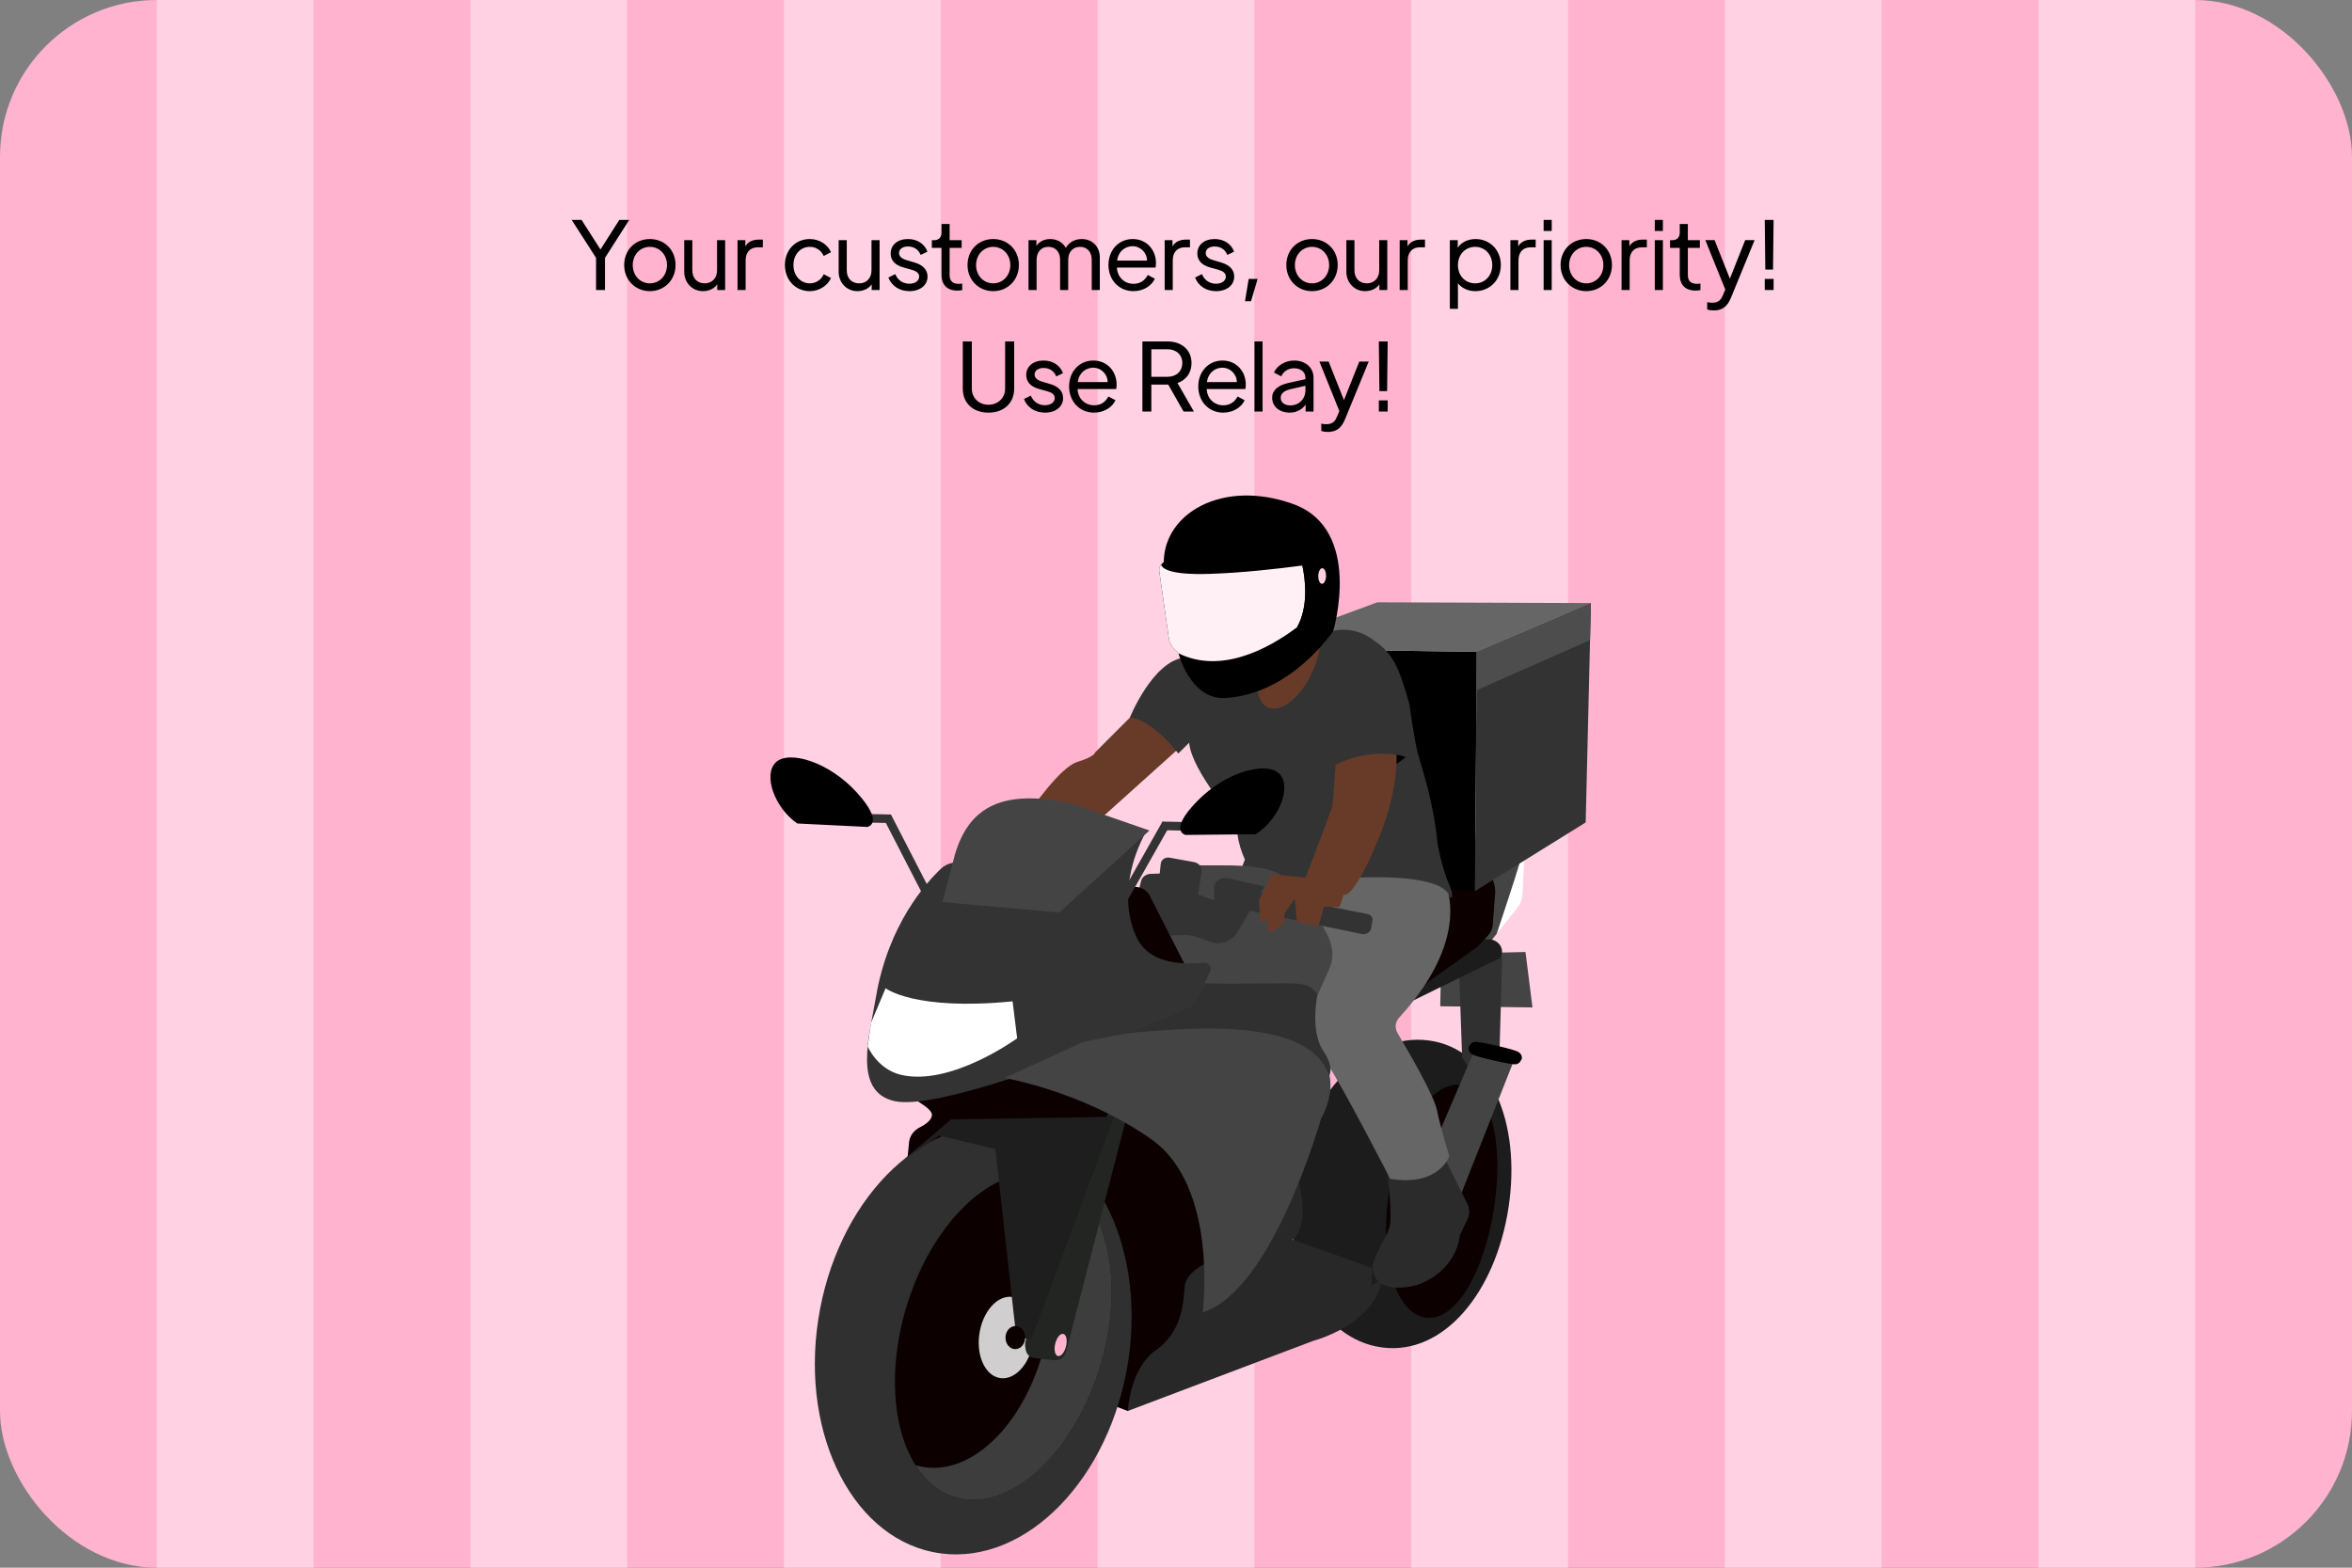 <svg xmlns="http://www.w3.org/2000/svg" width="600" height="400" viewBox="0 0 600 400" fill="none">
<rect x="0" y="0" width="600" height="400" fill="#808080" stroke="none"/>
<g clip-path="url(#clip0_2927_11382)">
<rect width="600" height="400" rx="40" fill="#FFB3CE"/>
<rect x="40" width="40" height="400" fill="#FFD1E2"/>
<rect x="120" width="40" height="400" fill="#FFD1E2"/>
<rect x="200" width="40" height="400" fill="#FFD1E2"/>
<rect x="280" width="40" height="400" fill="#FFD1E2"/>
<rect x="440" width="40" height="400" fill="#FFD1E2"/>
<rect x="360" width="40" height="400" fill="#FFD1E2"/>
<rect x="520" width="40" height="400" fill="#FFD1E2"/>
<path d="M157.984 56.12H160.504L154.336 65.792V74H152.056V65.792L145.84 56.12H148.36L153.184 63.656L157.984 56.12ZM165.783 74.288C162.111 74.288 159.231 71.48 159.231 67.616C159.231 63.752 162.087 60.992 165.783 60.992C169.479 60.992 172.335 63.752 172.335 67.616C172.335 71.48 169.455 74.288 165.783 74.288ZM165.783 72.296C168.255 72.296 170.151 70.304 170.151 67.64C170.151 64.976 168.255 62.984 165.783 62.984C163.311 62.984 161.415 64.976 161.415 67.64C161.415 70.304 163.311 72.296 165.783 72.296ZM182.923 61.28H184.987V74H182.971V72.536C182.227 73.64 180.859 74.288 179.323 74.288C176.563 74.288 174.547 72.08 174.547 69.368V61.28H176.611V68.984C176.611 71 177.859 72.296 179.779 72.296C181.651 72.296 182.923 70.976 182.923 68.984V61.28ZM193.571 61.136H194.603V63.104H193.259C191.435 63.104 190.211 64.304 190.211 66.416V74H188.146V61.28H190.139V62.864C190.811 61.688 192.035 61.136 193.571 61.136ZM206.583 74.288C202.935 74.288 200.223 71.432 200.223 67.616C200.223 63.8 202.935 60.992 206.583 60.992C209.079 60.992 211.191 62.456 211.983 64.352L210.135 65.312C209.511 63.92 208.239 62.984 206.583 62.984C204.183 62.984 202.407 64.952 202.407 67.64C202.407 70.28 204.183 72.296 206.583 72.296C208.239 72.296 209.511 71.36 210.135 69.968L211.983 70.928C211.191 72.8 209.055 74.288 206.583 74.288ZM222.322 61.28H224.386V74H222.37V72.536C221.626 73.64 220.258 74.288 218.722 74.288C215.962 74.288 213.946 72.08 213.946 69.368V61.28H216.01V68.984C216.01 71 217.258 72.296 219.178 72.296C221.05 72.296 222.322 70.976 222.322 68.984V61.28ZM231.985 74.288C229.489 74.288 227.449 72.968 226.633 70.808L228.385 69.944C229.033 71.552 230.401 72.392 231.985 72.392C233.473 72.392 234.481 71.624 234.481 70.568C234.481 69.656 233.713 69.152 232.537 68.816L230.449 68.24C228.313 67.64 227.209 66.416 227.209 64.688C227.209 62.48 228.985 60.992 231.625 60.992C233.977 60.992 235.849 62.216 236.593 64.208L234.865 65.048C234.337 63.68 233.137 62.888 231.625 62.888C230.257 62.888 229.345 63.56 229.345 64.568C229.345 65.432 230.065 66.008 231.169 66.344L233.329 66.992C235.465 67.616 236.617 68.864 236.617 70.568C236.617 72.776 234.721 74.288 231.985 74.288ZM244.193 74.144C241.625 74.144 240.185 72.68 240.185 70.112V63.248H237.713V61.28H238.361C239.465 61.28 240.185 60.536 240.185 59.408V57.152H242.249V61.28H245.321V63.248H242.249V70.112C242.249 70.928 242.393 72.416 244.577 72.416C244.841 72.416 245.201 72.392 245.465 72.344V74.024C245.057 74.12 244.553 74.144 244.193 74.144ZM253.369 74.288C249.697 74.288 246.817 71.48 246.817 67.616C246.817 63.752 249.673 60.992 253.369 60.992C257.065 60.992 259.921 63.752 259.921 67.616C259.921 71.48 257.041 74.288 253.369 74.288ZM253.369 72.296C255.841 72.296 257.737 70.304 257.737 67.64C257.737 64.976 255.841 62.984 253.369 62.984C250.897 62.984 249.001 64.976 249.001 67.64C249.001 70.304 250.897 72.296 253.369 72.296ZM275.981 60.992C278.621 60.992 280.565 62.936 280.565 65.624V74H278.501V66.296C278.501 64.256 277.325 62.984 275.501 62.984C273.701 62.984 272.501 64.28 272.501 66.296V74H270.437V66.296C270.437 64.256 269.261 62.984 267.437 62.984C265.637 62.984 264.437 64.28 264.437 66.296V74H262.373V61.28H264.389V62.744C265.109 61.64 266.405 60.992 267.917 60.992C269.669 60.992 271.133 61.856 271.901 63.248C272.717 61.808 274.205 60.992 275.981 60.992ZM294.89 67.088C294.89 67.448 294.866 67.856 294.794 68.264H284.93C285.026 70.784 286.922 72.416 289.154 72.416C290.954 72.416 292.13 71.456 292.802 70.16L294.602 71.12C293.81 72.872 291.746 74.288 289.13 74.288C285.482 74.288 282.77 71.456 282.77 67.616C282.77 63.776 285.41 60.992 288.962 60.992C292.586 60.992 294.89 63.848 294.89 67.088ZM284.978 66.488H292.61C292.586 64.376 290.834 62.816 288.962 62.816C286.97 62.816 285.266 64.184 284.978 66.488ZM302.531 61.136H303.563V63.104H302.219C300.395 63.104 299.171 64.304 299.171 66.416V74H297.107V61.28H299.099V62.864C299.771 61.688 300.995 61.136 302.531 61.136ZM310.219 74.288C307.723 74.288 305.683 72.968 304.867 70.808L306.619 69.944C307.267 71.552 308.635 72.392 310.219 72.392C311.707 72.392 312.715 71.624 312.715 70.568C312.715 69.656 311.947 69.152 310.771 68.816L308.683 68.24C306.547 67.64 305.443 66.416 305.443 64.688C305.443 62.48 307.219 60.992 309.859 60.992C312.211 60.992 314.083 62.216 314.827 64.208L313.099 65.048C312.571 63.68 311.371 62.888 309.859 62.888C308.491 62.888 307.579 63.56 307.579 64.568C307.579 65.432 308.299 66.008 309.403 66.344L311.563 66.992C313.699 67.616 314.851 68.864 314.851 70.568C314.851 72.776 312.955 74.288 310.219 74.288ZM317.604 76.856L318.54 71.168H320.82L319.14 76.856H317.604ZM334.697 74.288C331.025 74.288 328.145 71.48 328.145 67.616C328.145 63.752 331.001 60.992 334.697 60.992C338.393 60.992 341.249 63.752 341.249 67.616C341.249 71.48 338.369 74.288 334.697 74.288ZM334.697 72.296C337.169 72.296 339.065 70.304 339.065 67.64C339.065 64.976 337.169 62.984 334.697 62.984C332.225 62.984 330.329 64.976 330.329 67.64C330.329 70.304 332.225 72.296 334.697 72.296ZM351.837 61.28H353.901V74H351.885V72.536C351.141 73.64 349.773 74.288 348.237 74.288C345.477 74.288 343.461 72.08 343.461 69.368V61.28H345.525V68.984C345.525 71 346.773 72.296 348.693 72.296C350.565 72.296 351.837 70.976 351.837 68.984V61.28ZM362.485 61.136H363.517V63.104H362.173C360.349 63.104 359.125 64.304 359.125 66.416V74H357.061V61.28H359.053V62.864C359.725 61.688 360.949 61.136 362.485 61.136ZM376.433 60.992C380.009 60.992 382.865 63.752 382.865 67.616C382.865 71.48 380.009 74.288 376.385 74.288C374.513 74.288 372.857 73.52 371.921 72.248V78.8H369.857V61.28H371.873V63.224C372.737 61.832 374.465 60.992 376.433 60.992ZM376.313 72.296C378.833 72.296 380.681 70.328 380.681 67.64C380.681 64.952 378.809 62.984 376.313 62.984C373.793 62.984 371.921 64.952 371.921 67.64C371.921 70.328 373.769 72.296 376.313 72.296ZM390.727 61.136H391.759V63.104H390.415C388.591 63.104 387.367 64.304 387.367 66.416V74H385.303V61.28H387.295V62.864C387.967 61.688 389.191 61.136 390.727 61.136ZM393.783 58.928V56.12H395.847V58.928H393.783ZM393.783 74V61.28H395.847V74H393.783ZM404.658 74.288C400.986 74.288 398.106 71.48 398.106 67.616C398.106 63.752 400.962 60.992 404.658 60.992C408.354 60.992 411.21 63.752 411.21 67.616C411.21 71.48 408.33 74.288 404.658 74.288ZM404.658 72.296C407.13 72.296 409.026 70.304 409.026 67.64C409.026 64.976 407.13 62.984 404.658 62.984C402.186 62.984 400.29 64.976 400.29 67.64C400.29 70.304 402.186 72.296 404.658 72.296ZM419.086 61.136H420.118V63.104H418.774C416.95 63.104 415.726 64.304 415.726 66.416V74H413.662V61.28H415.654V62.864C416.326 61.688 417.55 61.136 419.086 61.136ZM422.142 58.928V56.12H424.206V58.928H422.142ZM422.142 74V61.28H424.206V74H422.142ZM432.514 74.144C429.946 74.144 428.506 72.68 428.506 70.112V63.248H426.034V61.28H426.682C427.786 61.28 428.506 60.536 428.506 59.408V57.152H430.57V61.28H433.642V63.248H430.57V70.112C430.57 70.928 430.714 72.416 432.898 72.416C433.162 72.416 433.522 72.392 433.786 72.344V74.024C433.378 74.12 432.874 74.144 432.514 74.144ZM445.208 61.256H447.608L441.728 75.584C441.08 77.192 440.168 79.208 437.192 79.208C436.616 79.208 435.992 79.136 435.512 78.944V77.096C435.752 77.168 436.328 77.24 436.832 77.24C438.704 77.24 439.184 76.088 439.568 75.2L440.12 73.88L435.032 61.256H437.384L441.296 71.096L445.208 61.256ZM450.336 68.792L450.192 56.12H452.448L452.304 68.792H450.336ZM450.192 74V71.168H452.448V74H450.192ZM256.409 87.12H258.713V99.168C258.713 102.816 256.121 105.288 252.161 105.288C248.201 105.288 245.609 102.84 245.609 99.168V87.12H247.913V99.168C247.913 101.544 249.713 103.272 252.161 103.272C254.585 103.272 256.409 101.544 256.409 99.168V87.12ZM266.567 105.288C264.071 105.288 262.031 103.968 261.215 101.808L262.967 100.944C263.615 102.552 264.983 103.392 266.567 103.392C268.055 103.392 269.063 102.624 269.063 101.568C269.063 100.656 268.295 100.152 267.119 99.816L265.031 99.24C262.895 98.64 261.791 97.416 261.791 95.688C261.791 93.48 263.567 91.992 266.207 91.992C268.559 91.992 270.431 93.216 271.175 95.208L269.447 96.048C268.919 94.68 267.719 93.888 266.207 93.888C264.839 93.888 263.927 94.56 263.927 95.568C263.927 96.432 264.647 97.008 265.751 97.344L267.911 97.992C270.047 98.616 271.199 99.864 271.199 101.568C271.199 103.776 269.303 105.288 266.567 105.288ZM284.847 98.088C284.847 98.448 284.823 98.856 284.751 99.264H274.887C274.983 101.784 276.879 103.416 279.111 103.416C280.911 103.416 282.087 102.456 282.759 101.16L284.559 102.12C283.767 103.872 281.703 105.288 279.087 105.288C275.439 105.288 272.727 102.456 272.727 98.616C272.727 94.776 275.367 91.992 278.919 91.992C282.543 91.992 284.847 94.848 284.847 98.088ZM274.935 97.488H282.567C282.543 95.376 280.791 93.816 278.919 93.816C276.927 93.816 275.223 95.184 274.935 97.488ZM291.429 105V87.12H297.813C301.461 87.12 303.957 89.28 303.957 92.64C303.957 95.112 302.613 96.96 300.381 97.728L304.557 105H301.917L298.029 98.136H293.709V105H291.429ZM293.709 96.144H297.813C300.093 96.144 301.605 94.728 301.605 92.616C301.605 90.528 300.093 89.112 297.813 89.112H293.709V96.144ZM317.8 98.088C317.8 98.448 317.776 98.856 317.704 99.264H307.84C307.936 101.784 309.832 103.416 312.064 103.416C313.864 103.416 315.04 102.456 315.712 101.16L317.512 102.12C316.72 103.872 314.656 105.288 312.04 105.288C308.392 105.288 305.68 102.456 305.68 98.616C305.68 94.776 308.32 91.992 311.872 91.992C315.496 91.992 317.8 94.848 317.8 98.088ZM307.888 97.488H315.52C315.496 95.376 313.744 93.816 311.872 93.816C309.88 93.816 308.176 95.184 307.888 97.488ZM320.018 105V87.12H322.082V105H320.018ZM330.14 91.992C333.044 91.992 335.084 93.792 335.084 96.384V105H333.068V103.224C332.204 104.496 330.692 105.288 329.06 105.288C326.348 105.288 324.524 103.704 324.524 101.472C324.524 99.6 326.036 98.304 328.604 97.728L333.02 96.744V96.384C333.02 94.92 331.82 93.96 330.14 93.96C328.604 93.96 327.404 94.776 326.852 96.024L325.004 95.064C325.724 93.336 327.788 91.992 330.14 91.992ZM329.18 103.44C331.412 103.44 333.02 101.76 333.02 99.528V98.424L329.084 99.336C327.644 99.648 326.708 100.44 326.708 101.472C326.708 102.672 327.668 103.44 329.18 103.44ZM346.759 92.256H349.159L343.279 106.584C342.631 108.192 341.719 110.208 338.743 110.208C338.167 110.208 337.543 110.136 337.063 109.944V108.096C337.303 108.168 337.879 108.24 338.383 108.24C340.255 108.24 340.735 107.088 341.119 106.2L341.671 104.88L336.583 92.256H338.935L342.847 102.096L346.759 92.256ZM351.887 99.792L351.743 87.12H353.999L353.855 99.792H351.887ZM351.743 105V102.168H353.999V105H351.743Z" fill="black"/>
<path d="M388.903 218.2C388.741 220.783 388.543 225.238 388.431 227.891C388.373 229.305 387.85 230.664 386.945 231.803L381.815 238.242C382.63 235.802 386.413 224.46 387.521 220.638C388.376 217.713 386.608 215.615 385.4 214.574C387.634 215.168 389.021 216.278 388.903 218.2Z" fill="white"/>
<path d="M231.572 279.629C231.572 279.629 237.685 282.548 237.738 284.399C237.777 285.742 236.14 286.884 234.631 287.655C233.092 288.434 232.052 289.852 231.899 291.468L231.427 296.348L273.424 354.568L287.698 360.021L317.722 324.593L295.784 272.107L258.416 272.748L231.572 279.629Z" fill="#0C0000"/>
<path d="M287.822 347.228C292.399 317.199 278.405 290.508 256.565 287.61C234.726 284.712 213.311 306.706 208.734 336.734C204.157 366.763 218.151 393.454 239.991 396.352C261.83 399.25 283.245 377.256 287.822 347.228Z" fill="#303030"/>
<path d="M384.83 308.1C381.536 329.73 368.289 345.889 352.56 343.803C336.83 341.716 326.753 322.492 330.052 300.862C333.346 279.233 348.773 263.394 364.497 265.48C380.226 267.567 388.124 286.475 384.83 308.1Z" fill="#1C1C1C"/>
<path d="M381.136 308.195C378.637 324.59 371.43 337.215 363.72 336.188C356.01 335.166 351.787 321.049 354.287 304.654C356.786 288.259 365.057 275.803 372.767 276.825C380.476 277.847 383.635 291.804 381.136 308.195Z" fill="#0C0000"/>
<path d="M281.101 347.017C287.397 324.244 281.234 303.1 267.336 299.789C253.437 296.478 237.066 312.255 230.769 335.027C224.473 357.8 230.635 378.944 244.534 382.255C258.433 385.566 274.804 369.789 281.101 347.017Z" fill="#0C0000"/>
<path d="M281.11 347.029C274.806 369.802 258.439 385.581 244.543 382.263C239.993 381.179 236.267 378.186 233.551 373.849C234.243 374.062 234.952 374.219 235.682 374.331C249.31 376.45 263.448 360.854 267.268 339.508C270.282 322.655 265.965 307.245 257.311 300.469C260.683 299.296 264.087 299.021 267.355 299.802C281.255 303.111 287.42 324.256 281.115 347.034L281.11 347.029Z" fill="#3D3D3D"/>
<path d="M367.54 250.251L367.412 256.748L390.936 257.055L389.155 242.911L377.811 243.164L367.54 250.251Z" fill="#444444"/>
<path d="M387.52 220.639C386.407 224.461 382.624 235.803 381.814 238.243L380.117 240.37L373.159 237.609L365.668 219.435L367.198 218.078C367.198 218.078 370.284 214.133 376.794 213.956C380.059 213.863 383.155 213.961 385.399 214.574C386.601 215.611 388.374 217.714 387.52 220.639Z" fill="#444444"/>
<path d="M372.997 269.86L375.496 273.554L382.371 273.69L383.217 244.283L372.115 244.952L372.997 269.86Z" fill="#303030"/>
<path d="M357.261 256.874L382.95 244.286L383.123 243.401C383.508 241.415 381.804 239.596 379.612 239.668L375.193 239.817L361.467 250.023L357.266 256.874L357.261 256.874Z" fill="#1C1C1C"/>
<path d="M356.078 223.251L367.198 218.076L371.636 218.261C377.025 218.488 381.312 222.527 381.444 227.503L380.808 235.863C380.72 236.989 380.238 238.058 379.429 238.907L376.921 241.536L360.152 253.532L356.078 223.251Z" fill="#0C0000"/>
<path d="M319.241 165.53L376.743 166.299L376.269 227.405L320.465 223.158L319.241 165.53Z" fill="black"/>
<path d="M404.51 209.847L376.242 227.395L376.716 166.299L405.85 153.875L404.51 209.847Z" fill="#333333"/>
<path d="M319.241 165.53L351.361 153.679L405.852 153.876L376.718 166.299L319.241 165.53Z" fill="#666666"/>
<path d="M405.611 163.33L376.62 176.136L376.714 166.312L405.848 153.871L405.611 163.33Z" fill="#4D4D4D"/>
<path d="M376.306 267.585L354.356 318.816C353.137 321.665 354.657 324.891 357.753 326.016C360.889 327.151 364.416 325.694 365.567 322.779L386.286 270.377L376.306 267.589L376.306 267.585Z" fill="#444444"/>
<path d="M353.941 299.173C353.941 299.173 355.128 309.137 354.602 312.411C354.065 315.745 349.69 320.784 350.21 324.129C351.167 330.263 359.938 328.554 362.471 327.498C371.947 323.559 372.423 315.177 372.423 315.177L374.342 311.163C374.965 309.866 374.949 308.376 374.303 307.087L368.057 294.618L353.946 299.173L353.941 299.173Z" fill="#2B2B2B"/>
<path d="M368.032 223.89C368.032 223.89 376.859 237.863 356.899 259.682C355.895 260.781 355.773 262.351 356.53 263.62C359.32 268.305 365.754 279.386 366.56 283.223C367.591 288.137 369.706 295.006 369.706 295.006C369.706 295.006 367.141 302.819 354.639 300.792C354.639 300.792 342.66 277.353 338.033 270.49C332.252 261.915 332.835 256.737 335.344 252.035L324.332 239.801L321.329 220.748L368.042 223.886L368.032 223.89Z" fill="#666666"/>
<path d="M292.454 180.67L288.225 183.108L279.368 191.981C279.368 191.981 279.347 193.022 274.818 194.412C270.289 195.803 262.668 207.083 262.668 207.083L276.053 213.134L300.447 191.208L292.454 180.666L292.454 180.67Z" fill="#683B28"/>
<path d="M288.222 183.111C288.222 183.111 293.973 168.83 302.029 167.8C310.09 166.775 340.111 160.984 340.111 160.984C340.111 160.984 344.871 159.551 349.788 162.914C354.704 166.277 356.444 168.508 359.524 179.615C359.524 179.615 360.835 189.133 361.747 192.458C362.378 194.765 365.739 204.559 366.704 215.079C366.704 215.079 367.712 221.181 369.554 225.376C371.401 229.566 369.801 229.091 369.801 229.091C369.801 229.091 370.729 222.726 344.657 223.997C318.581 225.263 315.371 225.052 315.371 225.052L317.575 219.308C317.575 219.308 314.953 213.766 315.824 210.226C315.824 210.226 303.871 196.636 303.365 189.502L300.579 192.264C300.579 192.264 293.837 183.375 288.217 183.116L288.222 183.111Z" fill="#333333"/>
<path d="M339.108 247.188L335.399 255.538C335.399 255.538 335.317 254.889 334.841 254.121C334.175 253.044 332.712 251.738 329.555 251.676C325.782 251.601 313.902 251.594 307.029 251.592C304.037 251.593 301.996 251.595 301.996 251.595L294.434 243.887L290.08 239.444L286.09 235.368C286.09 235.368 286.841 234.402 288.072 232.974C291.694 228.776 299.471 220.543 304.635 220.761C311.562 221.055 325.451 219.613 328.888 225.301C332.32 230.979 342.817 238.833 339.103 247.183L339.108 247.188Z" fill="#444444"/>
<path d="M309.768 229.767C309.772 229.558 309.72 228.137 309.663 226.679C309.597 224.971 311.317 223.673 313.124 224.069L322.542 226.147L315.649 237.857C314.497 239.819 312.155 240.92 309.754 240.637C309.754 240.637 304.992 238.85 303.307 238.627C301.322 238.366 295.286 238.922 295.286 238.922L290.674 226.48L291.082 224.828C291.344 223.769 292.341 223.011 293.52 222.97L295.848 222.891L296.108 220.38C296.213 219.355 297.255 218.635 298.359 218.833L304.588 219.964C305.866 220.193 306.722 221.311 306.528 222.505L305.608 228.209L309.768 229.767Z" fill="#333333"/>
<path d="M304.245 250.041L293.29 228.528C292.166 226.313 289.138 225.583 286.984 226.993L282.226 230.123L286.379 246.751L304.245 250.032L304.245 250.041Z" fill="#0C0000"/>
<path d="M308.743 247.696L307.037 251.599L305.221 255.754C304.743 256.855 303.828 257.734 302.666 258.225C300.325 259.21 295.877 261.07 290.249 263.318C281.123 266.963 268.88 271.634 257.489 275.29C244.933 279.321 233.393 282.119 228.183 280.947C217.483 278.548 221.785 264.27 223.475 254.307C226.623 235.765 236.419 225.056 240.096 221.603C240.944 220.811 242.037 220.286 243.238 220.116L291.901 213.087C291.901 213.087 286.451 222.564 288.08 232.995C288.391 235.009 288.972 237.051 289.9 239.072C289.962 239.207 290.025 239.334 290.093 239.46C291.13 241.506 292.676 242.929 294.446 243.903C298.503 246.12 303.759 245.979 306.945 245.616C308.201 245.474 309.186 246.613 308.748 247.705L308.748 247.692L308.743 247.696Z" fill="#333333"/>
<path d="M263.622 342.116C264.425 336.391 261.988 331.372 258.177 330.905C254.367 330.439 250.628 334.703 249.825 340.428C249.021 346.153 251.459 351.172 255.269 351.638C259.079 352.104 262.819 347.841 263.622 342.116Z" fill="#D1CECF"/>
<path d="M283.089 282.825L261.777 341.608C261.486 342.421 261.433 343.294 261.617 344.131L261.732 344.656C261.948 345.654 262.841 346.408 263.936 346.522L268.873 347.054C270.279 347.207 271.579 346.372 271.919 345.111L287.631 284.075L283.094 282.829L283.089 282.825Z" fill="#232522"/>
<path d="M271.962 343.457C272.329 341.895 272.003 340.503 271.234 340.347C270.466 340.192 269.546 341.332 269.18 342.893C268.814 344.455 269.14 345.847 269.908 346.003C270.676 346.158 271.596 345.019 271.962 343.457Z" fill="#FFB3CE"/>
<path d="M230.713 295.678L239.612 289.752L253.916 293.189L259.048 339.275C259.167 340.346 260.032 341.223 261.171 341.426L263.109 341.783L284.186 284.947L242.662 285.603L230.713 295.683L230.713 295.678Z" fill="#1E1E1E"/>
<path d="M258.956 344.234C260.342 344.261 261.492 342.965 261.525 341.338C261.557 339.711 260.459 338.37 259.072 338.343C257.686 338.316 256.536 339.612 256.504 341.239C256.472 342.866 257.569 344.206 258.956 344.234Z" fill="#0C0000"/>
<path d="M309.071 321.783C309.071 321.783 302.436 323.993 302.176 328.512C301.921 333.031 301.272 340.035 294.756 344.588C288.244 349.14 287.694 360.014 287.694 360.014L335.038 342.107C335.038 342.107 349.689 338.344 352.339 327.508C352.449 327.047 351.879 326.703 351.462 326.977L349.847 328.046L350.102 323.527L329.702 316.302C329.702 316.302 334.29 313.441 331.326 301.583L309.061 321.778L309.071 321.783Z" fill="#282828"/>
<path d="M337.01 285.369C337.01 285.369 324.642 329.43 306.794 334.846C306.794 334.846 310.968 302.951 293.799 290.757C279.156 280.356 262.173 276.265 257.496 275.284C256.692 275.116 256.247 275.038 256.247 275.038L276.203 265.921C276.203 265.921 282.066 264.501 290.255 263.316C304.225 261.312 324.969 260.005 334.828 267.698C336.926 269.335 338.152 271.196 338.797 273.082C340.864 279.108 337.016 285.369 337.016 285.369L337.01 285.369Z" fill="#444444"/>
<path d="M339.043 274.593C338.475 272.611 337.311 270.627 335.226 268.833C325.432 260.406 302.162 262.236 287.581 263.66C293.537 261.604 299.961 258.442 302.44 257.524C303.672 257.067 304.667 256.198 305.22 255.085L307.334 250.871C314.445 251.192 326.831 250.72 330.736 250.972C334.001 251.18 335.441 252.601 336.075 253.747C335.402 257.392 334.867 264.182 337.576 268.153C339.719 271.304 339.649 273.342 339.048 274.584L339.043 274.593Z" fill="#303030"/>
<path d="M227.285 207.818L214.884 207.574L214.84 209.765L227.242 210.01L227.285 207.818Z" fill="#333333"/>
<path d="M227.278 207.812L225.309 208.671L237.45 232.242L239.419 231.383L227.278 207.812Z" fill="#333333"/>
<path d="M203.402 210.117L221.266 210.993C221.266 210.993 225.798 210.212 218.616 202.253C211.429 194.294 201.137 191.311 197.874 194.549C194.612 197.783 197.645 206.183 203.402 210.117Z" fill="black"/>
<path d="M308.938 209.874L296.536 209.629L296.493 211.821L308.895 212.065L308.938 209.874Z" fill="#333333"/>
<path d="M296.55 209.618L283.489 232.692L285.422 233.628L298.483 210.554L296.55 209.618Z" fill="#333333"/>
<path d="M320.305 212.862L302.421 213.031C302.421 213.031 297.924 212.073 305.414 204.403C312.909 196.734 323.311 194.159 326.443 197.524C329.575 200.884 326.214 209.157 320.305 212.862Z" fill="black"/>
<path d="M386.588 269.894C386.629 269.74 384.354 269.082 381.506 268.424C378.657 267.765 376.315 267.356 376.274 267.51C376.233 267.663 378.508 268.321 381.356 268.98C384.205 269.638 386.547 270.048 386.588 269.894Z" stroke="black" stroke-width="3.279" stroke-miterlimit="10"/>
<path d="M225.911 252.143C225.911 252.143 233.28 257.982 258.308 255.493L259.48 264.925C259.48 264.925 242.467 277.333 229.731 274.218C223.794 272.764 221.356 267.026 221.356 267.026L222.176 261.052L225.916 252.138L225.911 252.143Z" fill="white"/>
<path d="M335.017 170.908C337.832 164.296 337.306 157.912 333.843 156.648C330.38 155.384 325.291 159.719 322.477 166.331C319.662 172.942 320.188 179.326 323.651 180.59C327.114 181.855 332.203 177.52 335.017 170.908Z" fill="#683B28"/>
<path d="M340.116 160.984C340.116 160.984 347.867 135.02 329.823 128.581C311.778 122.142 296.97 131.051 296.888 143.362L296.345 143.902C295.86 144.388 295.636 145.054 295.733 145.713L298.176 162.89C298.322 163.91 298.819 164.868 299.597 165.61L300.61 166.583C300.61 166.583 303.606 178.632 312.604 178.097C329.512 177.094 340.116 160.979 340.116 160.979L340.116 160.984Z" fill="black"/>
<path d="M330.868 160.053C323.306 165.764 311.293 171.975 300.64 166.695L300.612 166.593L299.598 165.62C298.821 164.874 298.323 163.921 298.178 162.9L295.735 145.718C295.646 145.134 295.813 144.54 296.193 144.076C296.509 145.091 298.527 146.745 308.564 146.425C317.121 146.15 326.26 145.095 332.236 144.292C332.93 147.516 333.942 154.669 330.873 160.062L330.868 160.053Z" fill="#FFF0F5"/>
<path d="M338.346 153.089C337.843 153.931 335.032 156.914 330.87 160.056C333.939 154.663 332.927 147.515 332.234 144.286C336.27 143.737 338.86 143.307 338.86 143.307C338.86 143.307 339.839 150.593 338.346 153.089Z" fill="black"/>
<path d="M337.244 148.962C337.792 148.973 338.254 148.089 338.276 146.989C338.297 145.888 337.871 144.987 337.323 144.976C336.775 144.965 336.313 145.849 336.291 146.949C336.27 148.05 336.696 148.951 337.244 148.962Z" fill="#FFD1E2"/>
<path d="M240.386 230.167L243.613 217.996C247.328 205.524 256.083 201.349 273.196 204.961L293.23 211.907L270.22 232.823L240.386 230.167Z" fill="#444444"/>
<path d="M348.829 233.218L319.189 227.337L317.985 232.202L347.415 238.32C348.508 238.545 349.579 237.886 349.764 236.872L350.118 234.969C350.269 234.162 349.698 233.383 348.829 233.213L348.829 233.218Z" fill="#333333"/>
<path d="M356.166 190.163C356.166 190.163 357.628 200.156 351.19 215.201C344.753 230.246 342.792 228.218 342.792 228.218L341.732 231.417L337.748 231.338L336.32 236.371L330.86 235.19L330.316 229.198L327.75 232.982L327.36 235.731L324.66 237.672L323.176 237.185L323.566 234.435L321.555 235.469L321.171 229.79L324.461 223.111L333.083 223.891L339.922 205.783L340.819 193.843L356.176 190.159L356.166 190.163Z" fill="#683B28"/>
<path d="M340.751 195.134C340.751 195.134 347.988 190.942 357.566 192.783L356.52 177.701L336.975 182.265L340.747 195.129L340.751 195.134Z" fill="#333333"/>
<path d="M356.295 192.591L356.248 194.935L358.598 193.215C358.598 193.215 357.994 192.833 356.295 192.596L356.295 192.591Z" fill="black"/>
</g>
<defs>
<clipPath id="clip0_2927_11382">
<rect width="600" height="400" fill="white"/>
</clipPath>
</defs>
</svg>